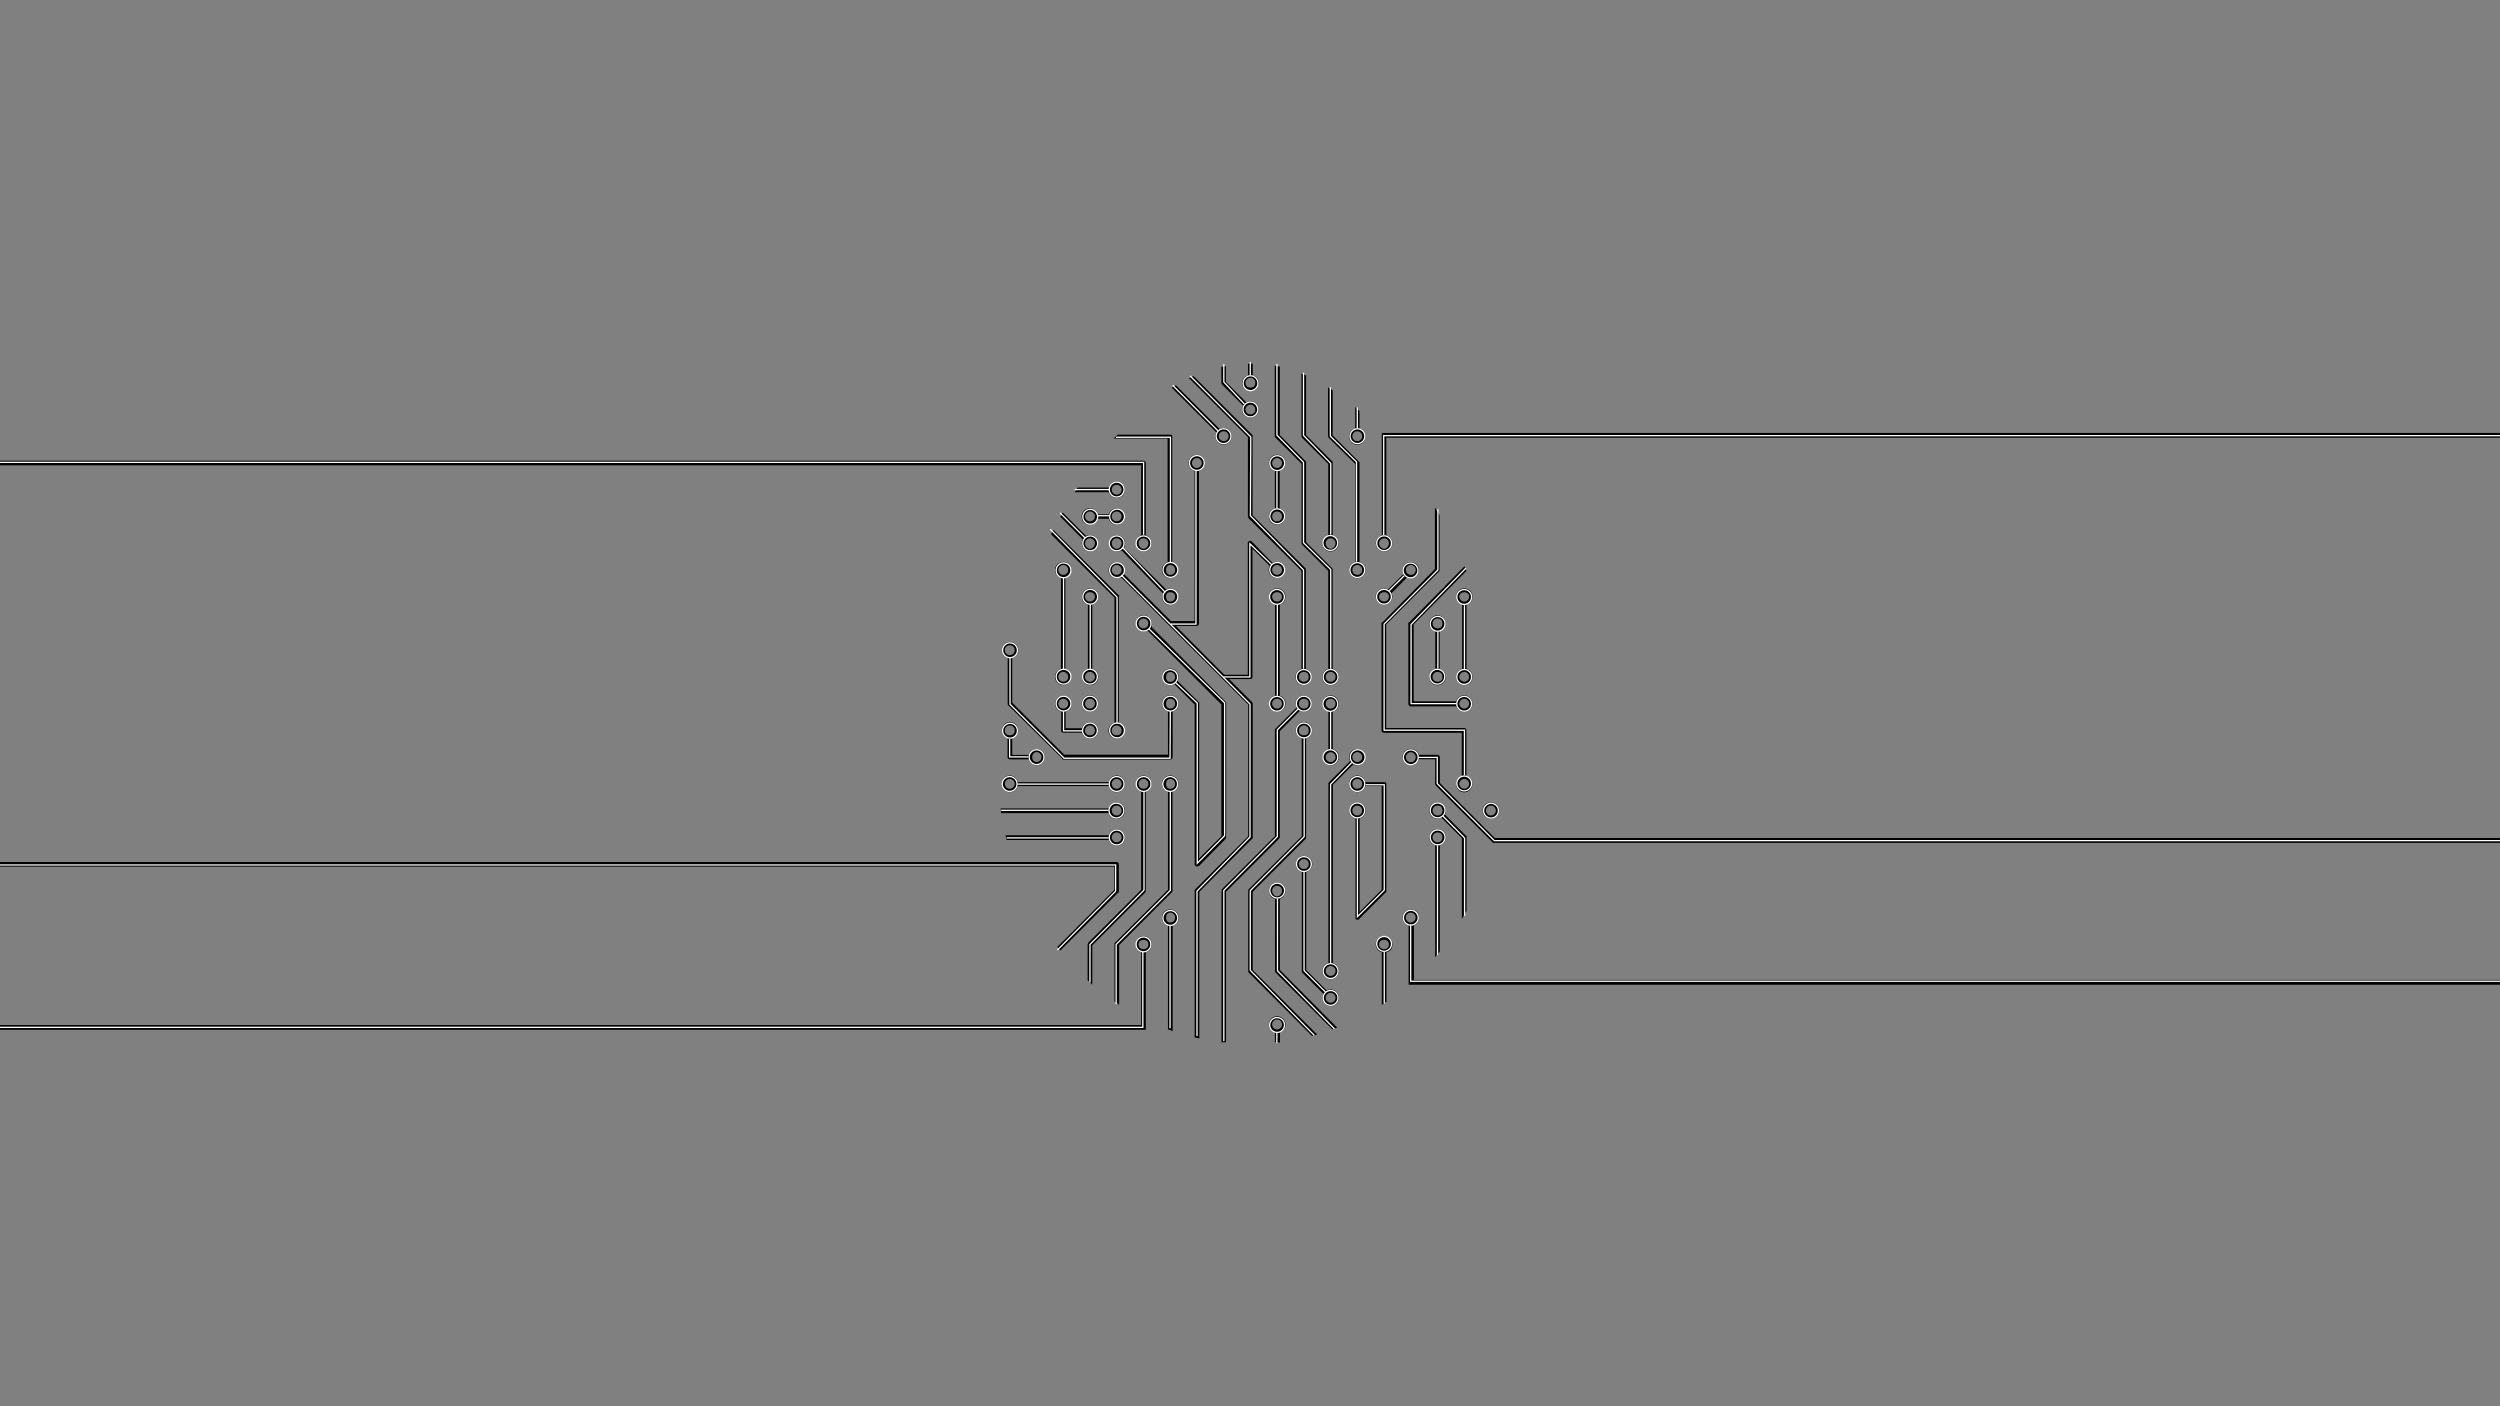 <?xml version="1.0" encoding="utf-8"?>
<!-- Generator: Adobe Illustrator 26.0.1, SVG Export Plug-In . SVG Version: 6.00 Build 0)  -->
<svg version="1.1" xmlns="http://www.w3.org/2000/svg" xmlns:xlink="http://www.w3.org/1999/xlink" x="0px" y="0px"
	 viewBox="0 0 1920 1080" style="enable-background:new 0 0 1920 1080;" xml:space="preserve">
<rect x="0" y="0" width="1920" height="1080" fill="#808080" stroke="none"/>
<style type="text/css">
	.st0{fill-rule:evenodd;clip-rule:evenodd;}
	.st1{fill-rule:evenodd;clip-rule:evenodd;fill:none;stroke:#FFFFFF;stroke-miterlimit:10;}
</style>
<g id="Camada_1">
	<g>
		<path class="st0" d="M1028.2,540.4c0-3.5-2.8-6.3-6.3-6.3c-3.5,0-6.3,2.8-6.3,6.3c0,2.9,1.9,5.3,4.6,6.1v28.9
			c-2.6,0.8-4.6,3.2-4.6,6.1c0,3.5,2.8,6.3,6.3,6.3c3.5,0,6.3-2.8,6.3-6.3c0-2.9-1.9-5.3-4.6-6.1v-28.9
			C1026.3,545.7,1028.2,543.3,1028.2,540.4z M1025.7,581.5c0,2.1-1.7,3.8-3.8,3.8c-2,0-3.8-1.7-3.8-3.8c0-1.8,1.8-3.8,3.8-3.8
			C1024,577.6,1025.7,579.6,1025.7,581.5z M1021.9,544.2c-2,0-3.8-1.7-3.8-3.8c0-2.1,1.8-3.8,3.8-3.8c2.1,0,3.8,1.7,3.8,3.8
			C1025.7,542.5,1024,544.2,1021.9,544.2z"/>
		<path class="st0" d="M979.1,335.5c0,0.1,0,0.1,0.1,0.2c0,0,0,0.1,0.1,0.1c0,0.1,0.1,0.1,0.1,0.2c0,0.1,0.1,0.1,0.1,0.6
			c0-0.4,0-0.4,0.1-0.4l20,20v60.9c0,0.1,0,0.2,0,0.4c0,0,0,0.1,0,0.1c0,0.1,0,0.1,0.2,0.2c0.2,0,0.4,0.2,0.2,0.5c0,0,0,0.1,0.1,0.1
			c0,0,0,0,0,0l20,20v75.3c-2.6,0.8-4.6,3.2-4.6,6.3c0,3.3,2.8,6.2,6.3,6.2c3.5,0,6.3-2.8,6.3-6.2c0-3.1-1.9-5.5-4.6-6.3v-76
			c0-0.1,0-0.2,0,0.3c0-0.4,0-0.7,0-0.7c0-0.1,0-0.1,0.4-0.2c-0.2-0.1-0.5-0.1-0.5-0.2c0-0.1-0.1-0.1-0.1-0.2
			c-0.1-0.1-0.1-0.2-0.2-0.3c0,0,0,0,0,0l-20-20v-60.9c0,0,0,0.6,0,0.6c0-0.7,0-0.8,0-1c0-0.1,0-0.1,0-0.2c0-0.1,0-0.1-0.1-0.2
			c0-0.1-0.1,0.1-0.1-0.2c0,0,0-0.1-0.1-0.1c-0.1-0.1,0.3-0.2-0.2-0.3c0,0,0,0,0,0l-19.7-20v-52.6c-1.5-0.3-2.7,0-3.9-0.7V335
			c0,0.1,0,0.2,0,0.4C979.1,335.6,979.1,336,979.1,335.5z M1025.7,520c0,1.9-1.7,3.6-3.8,3.6c-2,0-3.8-1.7-3.8-3.6
			c0-2.3,1.8-4,3.8-4C1024,516,1025.7,517.7,1025.7,520z"/>
		<path class="st0" d="M1043.7,705.9l20.5-20.5c0,0,0,0,0,0c0,0,0.1-0.1,0.3-0.1c0-0.1,0-0.1,0.1-0.1c0-0.1,0-0.3,0-0.3
			c0-0.1,0-0.1,0.1-0.2c0,0,0-0.1,0-0.1c0-0.1,0-0.2,0-0.4V602c0-1-0.8-1.3-1.4-1.3h-14.8c-0.8-3.2-3.2-5.1-6.1-5.1
			c-3.5,0-6.3,2.8-6.3,6.3c0,3.5,2.8,6.5,6.3,6.5c2.9,0,5.3-2.1,6.1-4.7h12.6v79.6l-16.9,17v-71.7c2.6-0.8,4.6-3.2,4.6-6.1
			c0-3.5-2.8-6.3-6.3-6.3s-6.3,2.8-6.3,6.3c0,2.9,1.9,5.3,4.8,6.1v76.1c0,0,0.1,0.1,0.1,0.1c0,0.1,0.1,0.2,0.2,0.4
			c-0.6-0.1-0.6-0.1-0.5,0c0,0,0,0.1,0,0.1c0,0.1,0.1,0.1,0.1,0.2c0,0,0,0.1,0.1,0.1c0.2,0.3,1.1,0.5,0.8,0.7c0,0,0,0,0,0
			c0.2,0.1,0.4,0.1,0.7,0.1c0.2,0,0.9,0,0.7-0.1c0,0,0,0,0,0C1043.3,706.2,1043.5,706.1,1043.7,705.9z M1042.4,605.8
			c-2.1,0-3.8-1.7-3.8-3.8c0-2.1,1.7-3.8,3.8-3.8s3.8,1.7,3.8,3.8C1046.2,604.1,1044.5,605.8,1042.4,605.8z M1042.4,626.3
			c-2.1,0-3.8-1.7-3.8-3.8c0-2.1,1.7-3.8,3.8-3.8s3.8,1.7,3.8,3.8C1046.2,624.6,1044.5,626.3,1042.4,626.3z"/>
		<path class="st0" d="M960.5,300.3c3.3,0,6.2-2.8,6.2-6.3c0-2.9-1.9-5.3-4.6-5.6v-9.1c-1.2,0-2.4,0-3.6,0v9.1
			c-2.1,0.3-4.6,2.7-4.6,5.6C953.9,297.5,956.8,300.3,960.5,300.3z M960.5,290.1c1.9,0,3.6,1.7,3.6,3.8c0,2.7-1.7,3.8-3.6,3.8
			c-2.3,0-4-1.1-4-3.8C956.5,291.9,958.2,290.1,960.5,290.1z"/>
		<path class="st0" d="M1064.8,685.1c-0.1,0-0.2,0-0.3,0c0,0,0,0.1,0,0.1C1064.6,685.2,1064.7,685.1,1064.8,685.1z"/>
		<path class="st0" d="M1064.5,685.5c0,0,0-0.2,0-0.3c0,0,0,0,0,0C1064.5,685.3,1064.5,685.3,1064.5,685.5z"/>
		<path class="st0" d="M1130.9,458.2c0-3.5-2.8-6.3-6.3-6.3c-3.5,0-6.3,2.8-6.3,6.3c0,3.3,1.9,5.3,4.6,6.1v49.4
			c-2.6,0.8-4.6,3.2-4.6,6.3c0,3.3,2.8,6.2,6.3,6.2c3.5,0,6.3-2.8,6.3-6.2c0-3.1-1.9-5.5-4.6-6.3v-49.4
			C1128.9,463.6,1130.9,461.5,1130.9,458.2z M1128.3,520c0,1.9-1.7,3.6-3.8,3.6c-1.8,0-3.8-1.7-3.8-3.6c0-2.3,2-4,3.8-4
			C1126.6,516,1128.3,517.7,1128.3,520z M1124.5,462c-1.8,0-3.8-1.6-3.8-3.8c0-2.1,2-3.4,3.8-3.4c2.1,0,3.8,1.3,3.8,3.4
			C1128.3,460.4,1126.6,462,1124.5,462z"/>
		<path class="st0" d="M1138.7,622.5c0,3.5,2.8,6.3,6.3,6.3c3.5,0,6.4-2.8,6.4-6.3c0-3.5-2.9-6.3-6.4-6.3
			C1141.5,616.2,1138.7,619,1138.7,622.5z M1148.8,622.5c0,2.1-1.7,3.8-3.8,3.8c-2.1,0-3.8-1.7-3.8-3.8c0-2.1,1.7-3.8,3.8-3.8
			C1147.1,618.7,1148.8,620.4,1148.8,622.5z"/>
		<path class="st0" d="M974.5,396.6c0,3.9,2.8,6.3,6.3,6.3c3.5,0,6.3-2.5,6.3-6.3c0-2.9-1.9-5.3-4.3-6.1v-28.9
			c2.3-0.8,4.3-3.2,4.3-6.1c0-3.5-2.8-6.3-6.3-6.3c-3.5,0-6.3,2.8-6.3,6.3c0,2.9,1.9,5.3,4.6,6.1v28.9
			C976.4,391.3,974.5,393.7,974.5,396.6z M977,355.6c0-2.1,1.7-3.8,3.8-3.8s3.8,1.7,3.8,3.8s-1.7,3.8-3.8,3.8S977,357.7,977,355.6z
			 M980.8,392.8c2.1,0,3.8,1.7,3.8,3.8s-1.7,3.8-3.8,3.8s-3.8-1.7-3.8-3.8S978.7,392.8,980.8,392.8z"/>
		<path class="st0" d="M1124.5,534c-2.9,0-5.3,1.9-6.1,4.6h-32.7v-59.1l40.5-41c-0.5-1.1-1-2.4-1.5-3.6l-42.6,43.2
			c0-0.6,0-0.6,0-0.6c-0.1,0.1-0.1,0.1-0.2,0.2c0,0-0.1,0.1-0.1,0.2c0,0.1-0.1,0.1-0.1,0.2c0,0.1,0,0.4-0.1,0.2c0,0,0,0.1,0,0.1
			c0,0.1,0,0.2,0,0.4v61.6c0,1,0.8,2.1,1.8,2.1h35c0.8,2.3,3.2,4.2,6.1,4.2c3.5,0,6.3-2.8,6.3-6.3C1130.9,536.9,1128,534,1124.5,534
			z M1124.5,544.2c-1.8,0-3.8-1.7-3.8-3.8c0-2.1,2-3.8,3.8-3.8c2.1,0,3.8,1.7,3.8,3.8C1128.3,542.5,1126.6,544.2,1124.5,544.2z"/>
		<path class="st0" d="M1085.7,710.8c2.2-0.8,4.1-3.2,4.1-6.1c0-3.5-2.8-6.2-6.3-6.2c-3.5,0-6.3,2.7-6.3,6.2c0,2.9,1.9,5.3,4.6,6.1
			v41.8h0v3.7h840.1v-3.7h-836V710.8z M1079.6,704.7c0-2.1,1.7-3.8,3.8-3.8c2.1,0,3.8,1.7,3.8,3.8c0,2.1-1.7,3.8-3.8,3.8
			C1081.4,708.5,1079.6,706.8,1079.6,704.7z"/>
		<path class="st0" d="M1104,616.2c-3.5,0-6.3,2.8-6.3,6.3c0,3.5,2.8,6.3,6.3,6.3c1.1,0,2.1-0.3,3-0.8l15.7,15.7v62.1
			c1.2-2.1,2.4-4.2,3.6-6.3v-56.5c0,0,0,0,0,0c0-0.1,0-0.2,0-0.3c0-0.1,0-0.1,0,0.1c0-0.3,0-0.4,0.6-0.4c-0.2-0.1-0.6-0.1-0.7-0.2
			c0,0,0-0.1-0.1-0.1c-0.1-0.1-0.1-0.2-0.2,0.1c0-0.1,0-0.2,0-0.3l-16.2-16.3c0.5-0.9,0.8-1.9,0.8-3
			C1110.3,619,1107.5,616.2,1104,616.2z M1104,626.3c-2.1,0-3.8-1.7-3.8-3.8c0-2.1,1.7-3.8,3.8-3.8c2.8,0,3.8,1.7,3.8,3.8
			C1107.8,624.6,1106.7,626.3,1104,626.3z"/>
		<path class="st0" d="M1118.2,602c0,3.5,2.8,6.5,6.3,6.5c3.5,0,6.3-3,6.3-6.5c0-2.9-1.9-5.3-4.6-6.1v-35c0-1-0.8-1.8-1.8-1.8
			c0,0,0,0,0,0h-59.8v-79.6l40.5-40.5c0,0,0.1,0,0.2,0c0-0.1,0-0.2,0-0.2c0-0.1,0.1-0.1,0.1-0.2c0,0,0.1-0.1,0.1-0.1
			c0-0.1,0-0.1,0.1-0.2c0,0,0-0.1,0,0.1c0-0.4,0-0.5,0-0.6v-41.8c-0.6-2.1-2.4-4.2-3.6-6.3V437l-40.5,41.2c0-0.1,0-0.2-0.1-0.3
			c-0.1,0-0.2,0.1-0.2,0.1c0,0.1-0.1,0.1-0.1,0.2c0,0.1,0,0.3-0.1,0.2c0,0.1,0,0.1,0,0.2c0,0.1,0,0.2,0,0.3c0,0,0,0,0,0v0v82.1
			c0,1,0.8,1.8,2.2,1.8h59.4v33.2C1120.1,596.7,1118.2,599.1,1118.2,602z M1124.5,598.2c2.1,0,3.8,1.7,3.8,3.8
			c0,2.1-1.7,3.8-3.8,3.8c-1.8,0-3.8-1.7-3.8-3.8C1120.7,599.9,1122.7,598.2,1124.5,598.2z"/>
		<path class="st0" d="M1063.3,423.5c3.1,0,6-2.8,6-6.3c0-2.4-1.5-5.3-4.6-6.1v-74.9h856.2v-3.7h-859.7v0c0,0,0,0,0,0v78.6
			c-2.6,0.8-4.6,3.7-4.6,6.1C1056.6,420.7,1059.4,423.5,1063.3,423.5z M1063.3,413.4c1.7,0,3.4,1.7,3.4,3.8s-1.7,4.3-3.4,4.3
			c-2.5,0-4.2-2.2-4.2-4.3S1060.8,413.4,1063.3,413.4z"/>
		<path class="st0" d="M1102.2,649.2v85.9c1.2-1.5,2.4-2.9,3.6-4.4v-81.5c2.6-0.8,4.6-3.2,4.6-6.1c0-3.4-2.8-6.3-6.3-6.3
			c-3.5,0-6.3,3-6.3,6.3C1097.6,645.9,1099.6,648.4,1102.2,649.2z M1104,639.3c2.8,0,3.8,1.7,3.8,3.8c0,2.1-1.1,3.8-3.8,3.8
			c-2.1,0-3.8-1.7-3.8-3.8C1100.2,641,1101.9,639.3,1104,639.3z"/>
		<path class="st0" d="M1063.3,451.9c-3.9,0-6.7,2.8-6.7,6.3c0,3.5,2.8,6.3,6.7,6.3c3.1,0,6-2.8,6-6.3c0-1.1-0.3-2.1-0.8-2.4
			l11.9-12.1c0.9,0.1,1.9,0.4,3,0.4c3.5,0,6.3-2.8,6.3-6.3c0-3.5-2.8-6.1-6.3-6.1c-3.5,0-6.3,2.6-6.3,6.1c0,1.4,0.3,2.1,0.8,3
			l-11.9,11.9C1065.1,452.3,1064,451.9,1063.3,451.9z M1083.5,433.9c2.1,0,3.8,1.7,3.8,3.8c0,2.1-1.7,3.8-3.8,3.8
			c-2.1,0-3.8-1.7-3.8-3.8C1079.6,435.6,1081.4,433.9,1083.5,433.9z M1063.3,462c-2.5,0-4.2-1.6-4.2-3.8c0-2.1,1.7-3.4,4.2-3.4
			c1.7,0,3.4,1.3,3.4,3.4C1066.7,460.4,1065,462,1063.3,462z"/>
		<path class="st0" d="M938,294.5c0,0.2,0,0.1,0.1,0.2c0,0.1,0.1,0.1,0.1,0.2c0,0,0,0.1,0.1,0.1c0.1,0.1,0.1,0.2,0.2,0.3
			c0,0,0,0,0,0l16.2,16.2c-0.5,1.2-0.8,1.9-0.8,3c0,3.5,2.8,6.3,6.5,6.3c3.3,0,6.2-2.8,6.2-6.3c0-3.5-2.8-6.3-6.2-6.3
			c-1.3,0-2.3,0.3-3.2,0.8l-15.7-15.7V281c-1.2,0.8-2.4,0.5-3.5,0.7V294c0,0,0,0,0,0c0,0,0,0,0,0c0,0.1,0.1,0.2,0.3,0.3
			C938.5,294.4,938,294.4,938,294.5z M960.5,310.7c1.9,0,3.6,2,3.6,3.8c0,2.1-1.7,3.8-3.6,3.8c-2.3,0-4-1.7-4-3.8
			C956.5,312.7,958.2,310.7,960.5,310.7z"/>
		<path class="st0" d="M999.6,335.5c0,0.1,0,0.1,0.2,0.2c0.2,0.1,0.5,0.1,0,0.2c0,0.1,0.1,0.1,0.1,0.2c0.1,0.1,0.1,0.6,0.2,0.2
			c0,0,0,0,0,0l20,20v54.8c-2.6,0.8-4.6,3.7-4.6,6.1c0,3.5,2.8,6.3,6.3,6.3c3.5,0,6.3-2.8,6.3-6.3c0-2.4-1.9-5.3-4.6-6.1v-55.5
			c0-0.1,0-0.2,0-0.4c0,0,0-0.1,0-0.1c0-0.1,0-0.1,0.4-0.2c-0.2-0.1-0.5,0.2-0.5-0.2c0-0.1-0.1-0.1-0.1-0.2
			c-0.1-0.1-0.1-0.2-0.2-0.3c0,0,0,0,0,0l-20-20v-45.8c-0.9-0.5-2.4-1-3.6-1.5v48c0,0.1,0,0.2,0,0.4
			C999.6,335.6,999.6,336,999.6,335.5z M1025.7,417.2c0,2.1-1.7,4.3-3.8,4.3c-2,0-3.8-2.2-3.8-4.3s1.8-3.8,3.8-3.8
			C1024,413.4,1025.7,415.1,1025.7,417.2z"/>
		<path class="st0" d="M1063.3,718.9c-3.9,0-6.7,2.8-6.7,6.3c0,3.3,1.9,5.3,4.6,6.1v40.4c1.2-0.8,2.4-1.6,3.6-2.4v-38
			c3.1-0.8,4.6-2.8,4.6-6.1C1069.3,721.7,1066.4,718.9,1063.3,718.9z M1063.3,729c-2.5,0-4.2-1.3-4.2-3.8c0-2.1,1.7-3.4,4.2-3.4
			c1.7,0,3.4,1.3,3.4,3.4C1066.7,727.7,1065,729,1063.3,729z"/>
		<path class="st0" d="M999.8,418.6c0.1-0.1,0.2-0.2,0.2-0.2c0-0.1-0.1-0.1-0.1-0.2C999.8,418.1,999.8,418.1,999.8,418.6z"/>
		<path class="st0" d="M1110.3,478.8c0-3-2.8-6.3-6.3-6.3c-3.5,0-6.3,3.4-6.3,6.3c0,2.9,1.9,5.3,4.6,6.1v28.9
			c-2.6,0.8-4.6,3.2-4.6,6.3c0,3.3,2.8,6.2,6.3,6.2c3.5,0,6.3-2.8,6.3-6.2c0-3.1-1.9-5.5-4.6-6.3v-28.9
			C1108.4,484.1,1110.3,481.7,1110.3,478.8z M1107.8,520c0,1.9-1.1,3.6-3.8,3.6c-2.1,0-3.8-1.7-3.8-3.6c0-2.3,1.7-4,3.8-4
			C1106.7,516,1107.8,517.7,1107.8,520z M1104,482.6c-2.1,0-3.8-1.7-3.8-3.8c0-2.1,1.7-3.8,3.8-3.8c2.8,0,3.8,1.7,3.8,3.8
			C1107.8,480.9,1106.7,482.6,1104,482.6z"/>
		<path class="st0" d="M1061.6,477.8c0.1,0,0.1,0,0.2,0C1061.6,477.7,1061.6,477.6,1061.6,477.8z"/>
		<path class="st0" d="M1105.8,438.9c-0.1,0-0.2,0-0.3,0C1105.5,439.1,1105.6,439.1,1105.8,438.9z"/>
		<path class="st0" d="M1042.4,341.6c3.5,0,6.3-3,6.3-6.5c0-2.9-1.9-5.3-4.6-6.1v-13.4c-1.2-1.1-2.4-2.1-3.3-3.1v16.5
			c-2.9,0.8-4.8,3.2-4.8,6.1C1036.1,338.5,1038.9,341.6,1042.4,341.6z M1042.4,331.2c2.1,0,3.8,1.7,3.8,3.8s-1.7,3.8-3.8,3.8
			s-3.8-1.7-3.8-3.8S1040.3,331.2,1042.4,331.2z"/>
		<path class="st0" d="M1020.1,335.4c0,0.3,0,0.1,0,0.2c0,0.1,0,0.1,0.1,0.2c0,0.1,0.1,0.1,0.1,0.2c0,0,0,0.1,0.1,0.1
			c0.1,0.1,0.4,0.8,0.2,0.3l20.3,20v75.3c-2.9,0.8-4.8,3.2-4.8,6.1c0,3.5,2.8,6.3,6.3,6.3c3.5,0,6.3-2.8,6.3-6.3
			c0-2.9-1.9-5.3-4.6-6.1v-76c0-0.1,0-0.2,0-0.4c0,0,0-0.1,0-0.1c0-0.1,0-0.1-0.1-0.2c0,0,0,0.3-0.1-0.1c0-0.1-0.1-0.1-0.1-0.2
			c0-0.1-0.1-0.1-0.2-0.2c0,0,0-0.1-0.1-0.1l-20-20v-34.6c-1.2-0.8-2.1-1.5-3.6-2.3V335c0,0,0,0,0,0
			C1020.1,335.1,1020.1,335.3,1020.1,335.4z M1046.2,437.7c0,2.1-1.7,3.8-3.8,3.8s-3.8-1.7-3.8-3.8c0-2.1,1.7-3.8,3.8-3.8
			S1046.2,435.6,1046.2,437.7z"/>
		<path class="st0" d="M878.2,472.4c-3.5,0-5.9,3.4-5.9,6.3c0,3.5,2.4,6.3,5.9,6.3c1.7,0,2.1-0.3,3-0.8l56.8,56.8v101.2l-17,17
			V540.4c0-0.1,0-0.2,0-0.4c0,0,0,0.2,0-0.1c0.6-0.1,0.5-0.1,0.2-0.2c0.3-0.1-0.3-0.1-0.4-0.2c0,0,0-0.1-0.1-0.1
			c-0.1-0.1-0.1,0.1-0.2-0.3l-16.2-16.2c0.5-0.9,0.8-1.9,0.8-2.9c0-3.7-2.8-6.5-6.3-6.5s-6.3,2.8-6.3,6.5c0,3.3,2.8,6.2,6.3,6.2
			c1.1,0,2.7-0.3,3-0.8l15.7,15.7v122.5c0,0.1,0,0.2,0,0.4c0,0,0,0.1,0,0.1c0,0.6,0,0.1,0.1,0.2c0,0.1,0.1,0.1,0.1,0.2
			c0,0.1,0.1,0.1,0.1,0.2c0.1,0.1,0.1,0.2,0.7,0.2c0.1,0,0.2,0.2-0.4,0.3c0,0,0,0,0,0c0.2-0.1,0.4,0,0.6,0.1c0,0,0,0,0,0
			c0.2,0.1,0.4,0.1,0.7,0.1c0.2,0,0.5,0,0.7-0.1c0,0,0,0,0,0c0.4-0.1,0.4-0.2,0.6-0.1c0,0,0,0,0,0l20.5-20.8c0,0,0,0,0,0
			c0.1-0.1,0.1-0.2,0.2,0.1c0-0.4,0.1-0.5,0.1-0.5c0-0.1,0.1-0.1,0.1-0.2c0-0.1,0-0.1,0.1-0.2c0-0.1,0-0.1,0-0.2c0,0.1,0-0.2,0-0.3
			c0,0,0,0,0,0V540.4c0-0.1,0-0.2,0-0.4c0,0,0,0.4,0,0c0-0.2,0-0.3-0.1-0.4c0-0.1-0.1-0.1-0.1-0.2c0-0.1-0.1-0.1-0.1-0.2
			c-0.1-0.1-0.1,0.1-0.2-0.3l-56.6-57.3c-0.2-0.9,0.1-1.9,0.1-3C884.5,475.8,881.7,472.4,878.2,472.4z M878.2,482.6
			c-2.1,0-3.8-1.7-3.8-3.8c0-2.1,1.7-3.8,3.8-3.8s3.8,1.7,3.8,3.8C882,480.9,880.3,482.6,878.2,482.6z M898.7,523.7
			c-2.1,0-3.2-1.7-3.2-3.6c0-2.3,1.1-4,3.2-4c2.4,0,3.8,1.7,3.8,4C902.5,521.9,901.1,523.7,898.7,523.7z"/>
		<path class="st0" d="M962.1,520C962.1,520,962.1,520,962.1,520l0,0.3C962.1,520.2,962.1,520.1,962.1,520z"/>
		<path class="st0" d="M987.2,458.2c0-3.5-2.8-6.3-6.3-6.3s-6.3,2.8-6.3,6.3c0,3.3,1.9,5.3,4.6,6.1v70c-2.6,0.8-4.6,3.2-4.6,6.1
			c0,3.5,2.8,6.3,6.3,6.3s6.3-2.8,6.3-6.3c0-2.9-1.9-5.3-4.3-6.1v-70C985.2,463.6,987.2,461.5,987.2,458.2z M984.6,540.4
			c0,2.1-1.7,3.8-3.8,3.8c-2.1,0-3.8-1.7-3.8-3.8c0-2.1,1.7-3.8,3.8-3.8C982.9,536.6,984.6,538.3,984.6,540.4z M980.8,462
			c-2.1,0-3.8-1.6-3.8-3.8c0-2.1,1.7-3.4,3.8-3.4c2.1,0,3.8,1.3,3.8,3.4C984.6,460.4,982.9,462,980.8,462z"/>
		<path class="st0" d="M857.6,628.9c3.5,0,6.3-2.8,6.3-6.3c0-3.5-2.8-6.3-6.3-6.3c-2.9,0-5.3,1.9-6.1,4.6h-83
			c0.1,1.2,0.2,2.4,0.4,3.6h82.6C852.3,627.3,854.8,628.9,857.6,628.9z M857.6,618.7c2.1,0,3.8,1.7,3.8,3.8c0,2.1-1.7,3.8-3.8,3.8
			c-2.1,0-3.8-1.7-3.8-3.8C853.8,620.4,855.5,618.7,857.6,618.7z"/>
		<path class="st0" d="M851.5,644.9c0.8,2.6,3.2,4.6,6.1,4.6c3.5,0,6.3-2.8,6.3-6.3c0-3.4-2.8-6.3-6.3-6.3c-2.9,0-5.3,1.9-6.1,4.6
			h-79.3c0.3,1.2,0.6,2.4,0.9,3.6H851.5z M857.6,639.3c2.1,0,3.8,1.7,3.8,3.8c0,2.1-1.7,3.8-3.8,3.8c-2.1,0-3.8-1.7-3.8-3.8
			C853.8,641,855.5,639.3,857.6,639.3z"/>
		<path class="st0" d="M876.4,411.1c-2.6,0.8-4.1,3.7-4.1,6.1c0,3.5,2.4,6.3,5.9,6.3c3.5,0,6.3-2.8,6.3-6.3c0-2.4-1.9-5.3-4.5-6.1
			v-55.5c0-1-0.9-1.8-1.9-1.8H-2.1c-0.9,1.2-1.8,2.4-2.6,3.6h881.1V411.1z M882,417.2c0,2.1-1.7,4.3-3.8,4.3s-3.8-2.2-3.8-4.3
			s1.7-3.8,3.8-3.8S882,415.1,882,417.2z"/>
		<path class="st0" d="M857.6,382.4c3.5,0,6.3-2.8,6.3-6.3c0-3-2.8-6.3-6.3-6.3c-2.9,0-5.3,1.9-6.1,4.6h-23.9
			c-0.8,1.2-1.5,2.4-2.3,3.6h26.1C852.3,380.5,854.8,382.4,857.6,382.4z M857.6,372.3c2.1,0,3.8,1.7,3.8,3.8s-1.7,3.8-3.8,3.8
			c-2.1,0-3.8-1.7-3.8-3.8S855.5,372.3,857.6,372.3z"/>
		<path class="st0" d="M857.6,403c3.5,0,6.3-2.5,6.3-6.3c0-3.5-2.8-6.3-6.3-6.3c-2.9,0-5.3,1.9-6.1,4.6h-8.4
			c-0.8-2.6-3.2-4.6-6.1-4.6c-3.5,0-6.3,2.8-6.3,6.3c0,3.9,2.8,6.3,6.3,6.3c2.9,0,5.3-1.9,6.1-4.6h8.4
			C852.3,401.1,854.8,403,857.6,403z M857.6,392.8c2.1,0,3.8,1.7,3.8,3.8s-1.7,3.8-3.8,3.8c-2.1,0-3.8-1.7-3.8-3.8
			S855.5,392.8,857.6,392.8z M837.1,400.4c-2.1,0-3.8-1.7-3.8-3.8s1.7-3.8,3.8-3.8c2.1,0,3.8,1.7,3.8,3.8S839.2,400.4,837.1,400.4z"
			/>
		<path class="st0" d="M962.1,520C962.1,520,962.1,520,962.1,520C962.1,520,962.1,520,962.1,520z"/>
		<path class="st0" d="M961.6,644.2c0.1-0.1,0.1-0.1,0.4,0.2c0.3-0.4-0.2-0.5-0.1-0.5c0-0.1,0.1-0.1,0.1-0.2c0-0.1,0-0.1,0.1-0.2
			c0-0.1,0-0.1,0-0.2c0,0.3,0-0.2,0-0.3c0,0,0,0,0-0.1V540.4c0,0,0-0.1,0-0.1c0-0.1,0-0.2,0-0.3c0,0.6,0,0-0.1-0.2
			c0-0.1,0-0.1-0.1-0.2c0-0.1-0.1-0.1-0.1-0.2c0,0,0.4-0.1,0.1-0.1c-0.3-0.1-0.3-0.1-0.4,0c0,0.1,0-0.3-0.1-0.3l-17.5-17.5h16.4
			c0.8,0,1.6-0.8,1.6-1.6v-98.5l13.2,13.2c-0.5,0.9-0.8,2.5-0.8,3c0,3.5,2.8,6.3,6.3,6.3s6.3-2.8,6.3-6.3c0-3.5-2.8-6.1-6.3-6.1
			c-1.1,0-2.1,0.1-3,1.1l-16.2-16.7c0,0,0,0,0,0c-0.2,0-0.4-0.3-0.6-0.4c0,0,0,0,0,0c-0.2-0.1-0.4-0.1-0.5-0.1c-0.4,0-0.6,0-0.9,0.1
			c0,0,0,0,0,0c-0.3,0.1-0.6,0.4-0.7,0.7c-0.2,0-0.2,0.1-0.2,0.1c0,0.1-0.1,0.1-0.1,0.4c0-0.1,0-0.1-0.1,0c0,0.1,0,0.1,0,0.2
			c0,0.1,0,0.2,0,0.4v100.9h-18l-37.3-37.5h16c1,0,1.8-0.8,1.8-1.8V361.7c2.6-0.8,4.6-3.2,4.6-6.1c0-3.5-2.8-6.3-6.3-6.3
			c-3.5,0-6.3,2.8-6.3,6.3c0,2.9,1.9,5.3,4.6,6.1V477h-18l-36.2-36.2c0.5-0.9,0.8-1.6,0.8-3c0-3.5-2.8-6.1-6.3-6.1
			c-3.5,0-6.3,2.6-6.3,6.1c0,3.5,2.8,6.3,6.3,6.3c1.1,0,2.1-0.3,3.6-0.4l36.2,36.3c0,0,0,0,0,0l41.1,41.1c0,0,0,0,0,0l20,20v101.2
			L918,682.9c0.5,0,0.4,0,0.2,0.1c-0.3,0.1-0.4,0.1-0.4,0.2c0,0.1-0.1,0.1-0.1,0.2c0,0-0.1,0.1-0.1,0.3c0-0.1,0,0-0.1,0
			c0,0,0,0.1,0,0.1c0,0.1,0,0.2,0,0.4v112.5c1.3,0.3,2.4,0.6,3.6,0.8V684.9L961.6,644.2C961.6,644.3,961.6,644.3,961.6,644.2z
			 M980.8,433.9c2.1,0,3.8,1.7,3.8,3.8c0,2.1-1.7,3.8-3.8,3.8c-2.1,0-3.8-1.7-3.8-3.8C977,435.6,978.7,433.9,980.8,433.9z
			 M915.4,355.6c0-2.1,1.7-3.8,3.8-3.8c2.1,0,3.8,1.7,3.8,3.8s-1.7,3.8-3.8,3.8C917.1,359.4,915.4,357.7,915.4,355.6z M857.6,441.5
			c-2.1,0-3.8-1.7-3.8-3.8c0-2.1,1.7-3.8,3.8-3.8c2.1,0,3.8,1.7,3.8,3.8C861.4,439.8,859.7,441.5,857.6,441.5z"/>
		<path class="st0" d="M781.9,560.9c0-3.5-2.8-6.3-6.3-6.3c-3.5,0-6.1,2.8-6.1,6.3c0,2.9,1.6,5.3,4.3,6.1v14.4c0,1,0.8,1.8,1.8,1.8
			H790c1,2.6,3.2,4.6,6.1,4.6c3.5,0,6.3-2.8,6.3-6.3c0-3.5-2.8-6.3-6.3-6.3c-2.9,0-5.1,1.9-6.1,4.6h-12.6V567
			C779.9,566.2,781.9,563.8,781.9,560.9z M796.1,577.6c2.2,0,3.8,2,3.8,3.8c0,2.1-1.6,3.8-3.8,3.8c-2.1,0-3.4-1.7-3.4-3.8
			C792.7,579.6,793.9,577.6,796.1,577.6z M775.5,564.7c-2.1,0-3.8-1.1-3.8-3.8c0-2.1,1.7-3.8,3.8-3.8c2.1,0,3.8,1.7,3.8,3.8
			C779.3,563.6,777.6,564.7,775.5,564.7z"/>
		<path class="st0" d="M898.7,534c-3.5,0-6.3,2.8-6.3,6.3c0,2.9,1.9,5.3,4.6,6.1v33.2h-79.6l-40-40v-34.2c2.6-0.8,4.6-3.2,4.6-6.1
			c0-3.5-2.8-6.3-6.3-6.3c-3.5,0-6.1,2.8-6.1,6.3c0,2.9,1.6,5.3,4.3,6.1v35c0,0.1,0,0.2,0,0.4c0,0,0,0.1,0,0.1c0,0.1,0,0.1,0.1,0.2
			c0,0.1,0.1,0.1,0.1,0.1c0,0.1,0.1,0.1,0.1,0.2c0.1,0.6,0.1,0.1,0.2,0.2c0,0,0,0,0,0.1l41.6,41.1c-0.4,0.2-0.2,0.3,0,0.4
			c0,0,0,0,0,0c0.2,0.1,0.4,0.1,0.7,0.1h82.1c1,0,1.8-0.8,1.8-1.8v-35c2.6-0.8,4.6-3.2,4.6-6.1C905,536.9,902.2,534,898.7,534z
			 M771.7,499.3c0-2.1,1.7-3.8,3.8-3.8c2.1,0,3.8,1.7,3.8,3.8c0,2.1-1.7,3.8-3.8,3.8C773.4,503.1,771.7,501.4,771.7,499.3z
			 M898.7,544.2c-2.1,0-3.2-1.7-3.2-3.8c0-2.1,1.1-3.8,3.2-3.8c2.4,0,3.8,1.7,3.8,3.8C902.5,542.5,901.1,544.2,898.7,544.2z"/>
		<path class="st0" d="M898.7,595.6c-3.5,0-6.3,2.8-6.3,6.3c0,2.9,1.9,5.3,4.6,6.1v75.3l-40.5,40.5c0,0,0,0-0.1,0.1
			c-0.1,0.1,0.3,0.1-0.2,0.2c0,0-0.1,0.1-0.1,0.5c0-0.3-0.1-0.2-0.1-0.2c0,0.1,0,0.1-0.1,0.2c0,0,0,0.1,0,0.1c0,0.1,0,0.4,0,0.4
			v44.1c1.2,0.8,2.4,1.6,3.6,2.4v-45.8l40.5-40.5c0,0,0.1-0.1,0.4-0.1c-0.3-0.1-0.2-0.1-0.2-0.2c0-0.1,0.1-0.1,0.1,0.1
			c0-0.3,0-0.4,0.1-0.4c0-0.1,0-0.1,0.1-0.2c0,0,0-0.1,0-0.1c0-0.1,0-0.2,0-0.4v-76c2.6-0.8,4.6-3.2,4.6-6.1
			C905,598.5,902.2,595.6,898.7,595.6z M898.7,605.8c-2.1,0-3.2-1.7-3.2-3.8c0-2.1,1.1-3.8,3.2-3.8c2.4,0,3.8,1.7,3.8,3.8
			C902.5,604.1,901.1,605.8,898.7,605.8z"/>
		<path class="st0" d="M898.7,698.5c-3.5,0-6.3,2.7-6.3,6.2c0,2.9,1.9,5.3,4.6,6.1v79.7c1.2,0.4,3,1.3,3.6,1.3v-81
			c2.6-0.8,4.6-3.2,4.6-6.1C905,701.2,902.2,698.5,898.7,698.5z M898.7,708.5c-2.1,0-3.2-1.7-3.2-3.8c0-2.1,1.1-3.8,3.2-3.8
			c2.4,0,3.8,1.7,3.8,3.8C902.5,706.8,901.1,708.5,898.7,708.5z"/>
		<path class="st0" d="M835.8,723.9C835.8,723.9,835.8,724,835.8,723.9c-0.1,0.1-0.2,0.2-0.2,0.3c0,0-0.1,0.1-0.1,0.4
			c0-0.2-0.1-0.1-0.1,0c0,0.1,0,0.1,0.6,0.2c-0.2,0.1-0.4,0.1-0.5,0.2c-0.1,0.1-0.2,0.7-0.2,0.3c0,0,0,0,0,0v27.7
			c1.2,1.1,2.4,2.2,3.6,3.2v-30.2l40.5-40.5c0,0,0,0,0,0c0.1-0.1,0.2-0.2,0.2-0.3c0,0,0-0.1,0.1,0.5c0-0.6,0.1-0.8,0.1-0.8
			c0-0.1,0-0.1,0.1-0.2c0-0.1,0-0.1,0-0.2c0-0.1,0.1-0.2,0.1-0.3c0,0,0,0,0,0v-76.1c2.5-0.8,4.5-3.2,4.5-6.1c0-3.5-2.8-6.3-6.3-6.3
			c-3.5,0-5.9,2.8-5.9,6.3c0,2.9,1.4,5.3,4.1,6.1v75.3L835.8,723.9z M874.4,602c0-2.1,1.7-3.8,3.8-3.8s3.8,1.7,3.8,3.8
			c0,2.1-1.7,3.8-3.8,3.8S874.4,604.1,874.4,602z"/>
		<path class="st0" d="M878.2,718.9c-3.5,0-5.9,2.8-5.9,6.3c0,3.3,1.4,5.3,4.1,6.1v55.9H-1.7v3.7H880v0c0,0,0,0,0,0v-59.5
			c2.5-0.8,4.5-2.8,4.5-6.1C884.5,721.7,881.7,718.9,878.2,718.9z M878.2,729c-2.1,0-3.8-1.3-3.8-3.8c0-2.1,1.7-3.4,3.8-3.4
			c2.1,0,3.8,1.3,3.8,3.4C882,727.7,880.3,729,878.2,729z"/>
		<path class="st0" d="M855.8,683.4l-43.8,43.8c0.7,1,1.5,1.9,2.2,2.9l44.6-44.6c0,0,0,0,0,0c0.1-0.1,0.1-0.1,0.3-0.2c0,0,0,0,0.1,0
			c0-0.1,0-0.3,0-0.3c0-0.1,0-0.1,0.1-0.2c0,0,0-0.1,0-0.1c0-0.1,0-0.2,0-0.4v-20.5c0-0.8-0.8-1.8-1.8-1.8H-12
			c0.4,1.2,1.1,2.4,1.2,3.6h866.6V683.4z"/>
		<path class="st0" d="M857.6,595.6c-2.9,0-5.3,1.9-6.1,5.1h-69.9c-0.8-3.2-3.2-5.1-6.1-5.1c-3.5,0-6.1,2.8-6.1,6.3
			c0,3.5,2.6,6.5,6.1,6.5c2.9,0,5.3-2.1,6.1-4.7h69.9c0.8,2.6,3.2,4.7,6.1,4.7c3.5,0,6.3-3,6.3-6.5
			C864,598.5,861.1,595.6,857.6,595.6z M775.5,605.8c-2.1,0-3.8-1.7-3.8-3.8c0-2.1,1.7-3.8,3.8-3.8c2.1,0,3.8,1.7,3.8,3.8
			C779.3,604.1,777.6,605.8,775.5,605.8z M857.6,605.8c-2.1,0-3.8-1.7-3.8-3.8c0-2.1,1.7-3.8,3.8-3.8c2.1,0,3.8,1.7,3.8,3.8
			C861.4,604.1,859.7,605.8,857.6,605.8z"/>
		<path class="st0" d="M859.3,685.1c0,0.2,0,0.4,0,0.4C859.7,685.1,859.5,685.1,859.3,685.1z"/>
		<path class="st0" d="M896.9,431.6c-2.6,0.8-4.6,3.2-4.6,6.1c0,3.5,2.8,6.3,6.3,6.3c3.5,0,6.3-2.8,6.3-6.3c0-2.9-1.9-5.3-4.6-6.1
			V335c0-1-0.8-1.2-1.8-1.2l-40,0c-0.9,0.6-2.1,1.8-3.2,3h41.4V431.6z M902.5,437.7c0,2.1-1.4,3.8-3.8,3.8c-2.1,0-3.2-1.7-3.2-3.8
			c0-2.1,1.1-3.8,3.2-3.8C901.1,433.9,902.5,435.6,902.5,437.7z"/>
		<path class="st0" d="M898.7,464.6c3.5,0,6.3-2.8,6.3-6.3c0-3.5-2.8-6.3-6.3-6.3c-1.1,0-2.1,0.4-3,0.8l-32.4-32.2
			c0.5-1.2,0.8-2.2,0.8-3.3c0-3.5-2.8-6.3-6.3-6.3c-3.5,0-6.3,2.8-6.3,6.3s2.8,6.3,6.3,6.3c1.1,0,2.1-0.3,3.6-0.8l31.9,33.1
			c-0.1,0.3-0.8,1.3-0.8,2.4C892.3,461.7,895.2,464.6,898.7,464.6z M898.7,454.8c2.4,0,3.8,1.3,3.8,3.4c0,2.2-1.4,3.8-3.8,3.8
			c-2.1,0-3.2-1.6-3.2-3.8C895.5,456.1,896.6,454.8,898.7,454.8z M857.6,421.5c-2.1,0-3.8-2.2-3.8-4.3s1.7-3.8,3.8-3.8
			c2.1,0,3.8,1.7,3.8,3.8S859.7,421.5,857.6,421.5z"/>
		<path class="st0" d="M982.9,690.2c2.3-0.1,4.3-3.2,4.3-6.1c0-3.5-2.8-6.3-6.3-6.3c-3.5,0-6.3,2.8-6.3,6.3c0,2.9,1.9,6,4.6,6.1
			v55.5c0,0.1,0,0.2,0,0.4c0,0,0,0.1,0,0.1c0,0.1,0,0.1,0.1,0.2c0,0,0,0.1,0.1,0.1c0,0.1,0.1,0.5,0.1,0.2c0,0.1,0.1,0.1,0.1,0.2
			c0,0,0.1,0.1,0.1,0.1l43.6,43.6c1.2-0.4,2.5-0.9,3.7-1.4l-44-44.3L982.9,690.2z M977,684.1c0-2.1,1.7-3.8,3.8-3.8
			c2.1,0,3.8,1.7,3.8,3.8c0,2.1-1.7,4.3-3.8,4.3C978.7,688.4,977,686.2,977,684.1z"/>
		<path class="st0" d="M859.3,457.2c-0.3-0.1-0.4-0.2-0.4-0.3l-50-50c-0.6,1.1-1.1,2.2-1.7,3.4l48.7,48.7v96.3
			c-2.3,0.3-4.6,2.8-4.6,5.6c0,3.5,2.8,6.3,6.3,6.3c3.5,0,6.3-2.8,6.3-6.3c0-2.9-1.9-5.3-4.6-5.6v-97c0,0,0,0,0,0v0c0,0,0,0,0,0
			c0,0,0-0.2,0-0.3c0,0,0,0,0,0c-0.1-0.1-0.1-0.3-0.1-0.3c0,0.1,0,0.1,0.1,0.2c0,0,0,0.1,0,0.1c0.1,0.1,0.2,0.1,0.4,0.1
			C859.6,457.3,859.4,457.3,859.3,457.2z M861.4,560.9c0,2.7-1.7,3.8-3.8,3.8c-2.1,0-3.8-1.1-3.8-3.8c0-2.1,1.7-3.8,3.8-3.8
			C859.7,557.1,861.4,558.8,861.4,560.9z"/>
		<path class="st0" d="M962.1,684.9l40.5-40.5c0,0,0,0,0,0c0.1,0,0.2,0,0.2-0.1c0-0.3,0-0.3,0.1-0.3c0-0.1,0.1-0.1,0.1-0.2
			s0-0.1,0.1-0.2c0-0.1,0-0.1,0-0.2c0,0.1,0-0.2,0-0.3c0,0,0,0,0,0V567c2.6-0.8,4.6-3.2,4.6-6.1c0-3.5-2.8-6.3-6.3-6.3
			c-3.5,0-6.3,2.8-6.3,6.3c0,2.9,1.9,5.3,4.6,6.1v75.3L959,682.9c0,0,0,0,0,0c-0.1,0.1-0.2,0.2,0,0.3c-0.2,0-0.2,0.1-0.2,0.1
			c0,0.1-0.1,0.1-0.1,0.3c0-0.1,0-0.1-0.1,0c0,0.1,0,0.1,0,0.2c0,0.1,0,0.2,0,0.3c0,0,0,0,0,0v61.6c0,0,0,0,0,0c0,0.1,0,0.2,0,0.4
			c0,0,0,0.1,0,0.1c0,0.1,0,0.1,0.1,0.2c0,0.1,0.1,0.1,0.1,0.2c0,0.1,0.1,0.5,0.3,0.2c0.5,0.1-0.1,0.1,0,0.2c0,0,0,0,0,0.1
			l48.5,48.5c1.3-0.3,3.2-0.7,4-1.1L962.1,745V684.9z M997.5,560.9c0-2.1,1.7-3.8,3.8-3.8c2.6,0,3.8,1.7,3.8,3.8
			c0,2.7-1.2,3.8-3.8,3.8C999.2,564.7,997.5,563.6,997.5,560.9z"/>
		<path class="st0" d="M1023.7,739.6V602.7l15.7-15.7c0.9,0.7,1.9,0.8,3,0.8c3.5,0,6.3-2.8,6.3-6.3c0-3.5-2.8-6.3-6.3-6.3
			s-6.3,2.8-6.3,6.3c0,1.1,0.3,2.1,0.8,3l-16.2,16.2c0,0,0,0,0,0c0.1,0.1-0.2,0.3-0.2,0.3c0,0,0,0.1-0.1,0.1c0,0.1-0.1,0.1-0.1,0.2
			c0,0.1,0,0.1-0.1,0.2c0,0.1,0,0.1,0,0.3c0,0,0,0.1,0,0.2c0,0,0,0,0,0v137.7c-2.6,0.8-4.6,3.2-4.6,6.1c0,3.5,2.8,6.3,6.3,6.3
			c3.5,0,6.3-2.8,6.3-6.3C1028.2,742.9,1026.3,740.4,1023.7,739.6z M1042.4,577.6c2.1,0,3.8,2,3.8,3.8c0,2.1-1.7,3.8-3.8,3.8
			s-3.8-1.7-3.8-3.8C1038.6,579.6,1040.3,577.6,1042.4,577.6z M1021.9,749.5c-2,0-3.8-1.7-3.8-3.8c0-2.1,1.8-3.8,3.8-3.8
			c2.1,0,3.8,1.7,3.8,3.8C1025.7,747.8,1024,749.5,1021.9,749.5z"/>
		<path class="st0" d="M1021.9,759.9c-1.1,0-2.1,0.3-3,0.8l-15.7-15.7v-75.3c2.6-0.8,4.6-3.2,4.6-6.1c0-3.5-2.8-6.3-6.3-6.3
			c-3.5,0-6.3,2.8-6.3,6.3c0,2.9,1.9,5.3,4.6,6.1v76.1c0,0.1,0,0.2,0,0.4c0,0.1,0,0.1,0,0.2c0,0.1,0,0.1,0.2,0.2
			c0.3,0.1,0,0.1,0,0.2c0,0.1,0,0.6,0.1,0.1c0.1,0.1,0.1,0.2,0.2,0.3l16.2,16.2c-0.5,0.9-0.8,1.9-0.8,3c0,3.5,2.8,6.3,6.3,6.3
			c3.5,0,6.3-2.8,6.3-6.3S1025.4,759.9,1021.9,759.9z M997.5,663.6c0-2.1,1.7-3.8,3.8-3.8c2.6,0,3.8,1.7,3.8,3.8
			c0,2.1-1.2,3.8-3.8,3.8C999.2,667.4,997.5,665.7,997.5,663.6z M1021.9,770.1c-2,0-3.8-1.7-3.8-3.8c0-2.1,1.8-3.8,3.8-3.8
			c2.1,0,3.8,1.7,3.8,3.8C1025.7,768.4,1024,770.1,1021.9,770.1z"/>
		<path class="st0" d="M837.1,410.8c-1.1,0-2.1,0.3-3,0.8l-18-18c-0.6,1.1-1.2,2.2-1.8,3.3l17.3,17.3c-0.5,1.4-0.8,1.9-0.8,3
			c0,3.5,2.8,6.3,6.3,6.3c3.5,0,6.3-2.8,6.3-6.3S840.6,410.8,837.1,410.8z M837.1,421.5c-2.1,0-3.8-2.2-3.8-4.3s1.7-3.8,3.8-3.8
			c2.1,0,3.8,1.7,3.8,3.8S839.2,421.5,837.1,421.5z"/>
		<path class="st0" d="M933.4,335c0,3.5,2.8,6.5,6.3,6.5c3.5,0,6.3-3,6.3-6.5c0-3.5-2.8-6.3-6.3-6.3c-1.1,0-2.1,0.3-3,0.8
			l-33.6-33.6c-1.1,0.6-2.1,1.3-3.2,1.9l34.2,34.2C933.7,332.9,933.4,334,933.4,335z M939.8,331.2c2.1,0,3.8,1.7,3.8,3.8
			s-1.7,3.8-3.8,3.8c-2.1,0-3.8-1.7-3.8-3.8S937.6,331.2,939.8,331.2z"/>
		<path class="st0" d="M958.5,396.6c0,0.1,0,0.2,0,0.4c0,0.1,0,0.1,0,0.3c0-0.1,0,0,0.1,0c0,0.1,0.1,0.1,0.1,0.2c0,0,0,0.1,0.2,0.1
			c-0.1,0.1,0,0.2,0.1,0.6l40.5,40.2v75.3c-2.6,0.8-4.6,3.2-4.6,6.3c0,3.3,2.8,6.2,6.3,6.2c3.5,0,6.3-2.8,6.3-6.2
			c0-3.1-1.9-5.5-4.6-6.3v-76.1c0,0,0,0,0,0c0-0.1,0-0.2,0,0.3c0-0.6,0-0.8,0-0.8c0-0.1,0-0.1-0.1-0.2c0-0.1-0.1-0.1-0.1-0.2
			c0,0,0-0.1,0-0.1c0,0.2-0.1,0.3,0,0c0,0,0,0,0,0c0-0.1-0.1-0.3-0.2-0.3l-40.5-40.5V335c0-0.1,0-0.2,0-0.3c0-0.1,0-0.2,0-0.2
			c0-0.1,0-0.2-0.1-0.2c0-0.1-0.1-0.1-0.1-0.1c0-0.1,0.5-0.1,0.1-0.2c-0.3,0-0.3-0.2-0.4-0.3l-44.9-44.9c-1.2,0.9-2.3,1-3.5,1.6
			l45.3,45.3V396.6z M1005.1,520c0,1.9-1.2,3.6-3.8,3.6c-2.1,0-3.8-1.7-3.8-3.6c0-2.3,1.7-4,3.8-4
			C1003.9,516,1005.1,517.7,1005.1,520z"/>
		<path class="st0" d="M810.2,520c0,3.3,3.3,6.2,6.3,6.2c3.5,0,6.3-2.8,6.3-6.2c0-3.1-1.9-5.5-4.6-6.3v-70c2.6-0.8,4.6-3.2,4.6-6.1
			c0-3.5-2.8-6.1-6.3-6.1c-3,0-6.3,2.6-6.3,6.1c0,2.9,1.9,5.3,4.6,6.1v70C812.2,514.5,810.2,517,810.2,520z M812.8,437.7
			c0-2.1,1.7-3.8,3.8-3.8c2.1,0,3.8,1.7,3.8,3.8c0,2.1-1.7,3.8-3.8,3.8C814.5,441.5,812.8,439.8,812.8,437.7z M816.6,516
			c2.1,0,3.8,1.7,3.8,4c0,1.9-1.7,3.6-3.8,3.6c-2.1,0-3.8-1.7-3.8-3.6C812.8,517.7,814.5,516,816.6,516z"/>
		<path class="st0" d="M837.1,534c-3.5,0-6.3,2.8-6.3,6.3c0,3.5,2.8,6.3,6.3,6.3c3.5,0,6.3-2.8,6.3-6.3
			C843.5,536.9,840.6,534,837.1,534z M837.1,544.2c-2.1,0-3.8-1.7-3.8-3.8c0-2.1,1.7-3.8,3.8-3.8c2.1,0,3.8,1.7,3.8,3.8
			C840.9,542.5,839.2,544.2,837.1,544.2z"/>
		<path class="st0" d="M938.1,683.6C938.1,683.6,938.1,683.6,938.1,683.6C938.1,683.6,938.1,683.6,938.1,683.6
			C938.1,683.7,938.1,684,938.1,683.6z"/>
		<path class="st0" d="M982.2,644.2c0-0.1,0.1-0.1,0.1,0.2c0-0.4,0.1-0.5,0.1-0.6c0,0,0-0.1,0.1-0.1c0-0.1,0-0.1,0.1-0.2
			c0,0,0-0.1,0-0.1c0.2,0.1,0.3-0.2,0.3-0.4v-81.4l15.4-15.7c0.9,0.5,1.9,0.8,3,0.8c3.5,0,6.3-2.8,6.3-6.3c0-3.5-2.8-6.3-6.3-6.3
			c-3.5,0-6.3,2.8-6.3,6.3c0,1.1,0.8,2.1,0.8,3l-16.2,16.2c0,0-0.1,0.1-0.1,0.1c0,0-0.1,0.1-0.1,0.1c0,0.1-0.1,0.7-0.1,0.2
			c0,0,0,0.1-0.1,0.1c0,0.1,0,0.1-0.1,0.2c0,0,0,0.1,0,0.1c0,0.1,0,0.2,0,0.4v81.4l-40.5,40.5c0,0,0,0,0,0c-0.1,0.1-0.2,0.2-0.2,0.3
			c0,0,0,0.1-0.1,0.1c0,0.1-0.1,0.1-0.1,0.4c0.1,0,0.4,0.1,0.3,0.2c-0.2,0.1-0.2,0.2-0.3,0.2c0,0-0.1,0.1-0.1,0.1v116.7
			c1.1-0.4,2.3-0.3,3.5-0.2V684.9l40.5-40.5C982.1,644.3,982.1,644.2,982.2,644.2z M1001.3,536.6c2.6,0,3.8,1.7,3.8,3.8
			c0,2.1-1.2,3.8-3.8,3.8c-2.1,0-3.8-1.7-3.8-3.8C997.5,538.3,999.2,536.6,1001.3,536.6z"/>
		<path class="st0" d="M843.5,458.2c0-3.5-2.8-6.3-6.3-6.3c-3.5,0-6.3,2.8-6.3,6.3c0,3.3,1.9,5.3,4.6,6.1v49.4
			c-2.6,0.8-4.6,3.2-4.6,6.3c0,3.3,2.8,6.2,6.3,6.2c3.5,0,6.3-2.8,6.3-6.2c0-3.1-1.9-5.5-4.6-6.3v-49.4
			C841.5,463.6,843.5,461.5,843.5,458.2z M840.9,520c0,1.9-1.7,3.6-3.8,3.6c-2.1,0-3.8-1.7-3.8-3.6c0-2.3,1.7-4,3.8-4
			C839.2,516,840.9,517.7,840.9,520z M837.1,462c-2.1,0-3.8-1.6-3.8-3.8c0-2.1,1.7-3.4,3.8-3.4c2.1,0,3.8,1.3,3.8,3.4
			C840.9,460.4,839.2,462,837.1,462z"/>
		<path class="st0" d="M816.6,562.7H831c0.8,2.6,3.2,4.6,6.1,4.6c3.5,0,6.3-2.8,6.3-6.3c0-3.5-2.8-6.3-6.3-6.3
			c-2.9,0-5.3,1.9-6.1,4.6h-12.6v-12.7c2.6-0.8,4.6-3.2,4.6-6.1c0-3.5-2.8-6.3-6.3-6.3c-3,0-6.3,2.8-6.3,6.3c0,2.9,1.9,5.3,4.6,6.1
			v14.4C814.8,561.9,815.6,562.7,816.6,562.7z M837.1,557.1c2.1,0,3.8,1.7,3.8,3.8c0,2.7-1.7,3.8-3.8,3.8c-2.1,0-3.8-1.1-3.8-3.8
			C833.3,558.8,835,557.1,837.1,557.1z M812.8,540.4c0-2.1,1.7-3.8,3.8-3.8c2.1,0,3.8,1.7,3.8,3.8c0,2.1-1.7,3.8-3.8,3.8
			C814.5,544.2,812.8,542.5,812.8,540.4z"/>
		<path class="st0" d="M1002.9,644.3C1002.8,644.3,1002.8,644.3,1002.9,644.3C1002.8,644.3,1002.8,644.3,1002.9,644.3
			C1002.8,644.3,1002.8,644.3,1002.9,644.3z"/>
		<path class="st0" d="M980.8,780.5c-3.5,0-6.3,2.8-6.3,6.5c0,2.7,1.9,5.2,4.6,5.9v7.7c1.2-0.1,2.4-0.3,3.9,0.2v-7.9
			c2.3-0.8,4.3-3.2,4.3-5.9C987.2,783.3,984.3,780.5,980.8,780.5z M980.8,790.6c-2.1,0-3.8-1.7-3.8-3.7c0-2.3,1.7-4,3.8-4
			c2.1,0,3.8,1.7,3.8,4C984.6,788.9,982.9,790.6,980.8,790.6z"/>
		<path class="st0" d="M1148.1,643.7l-42.3-42.4v-19.8c0-1-0.8-1.8-1.8-1.8h-14.4c-0.8-2.6-3.2-4.6-6.1-4.6c-3.5,0-6.3,2.8-6.3,6.3
			c0,3.5,2.8,6.3,6.3,6.3c2.9,0,5.3-1.9,6.1-4.6h12.6V602c0,0.1,0,0.2,0,0.4c0,0.2,0,0.5,0,0.1c0,0.1,0.6,0.1,0.4,0.2
			c0.2,0-0.3,0.1-0.2,0.1c0,0.1,0.1,0.1,0.1,0.2c0.1,0.1,0.1,0.3,0.2,0.2c0,0,0,0,0,0.1l44,44v0h0l0,0c0,0,0,0,0,0h774.9v-3.7
			H1148.1z M1083.5,585.3c-2.1,0-3.8-1.7-3.8-3.8c0-1.8,1.7-3.8,3.8-3.8c2.1,0,3.8,2,3.8,3.8
			C1087.3,583.6,1085.6,585.3,1083.5,585.3z"/>
	</g>
	<polyline class="st1" points="-3.9,789 877.7,789 877.7,731.1 	"/>
	<circle class="st1" cx="878.2" cy="725.3" r="5.7"/>
</g>
<g id="t1">
	<polyline class="st1" points="-12.2,664.3 856.8,664.3 856.8,684.4 812.1,729.6 	"/>
</g>
<g id="t3">
	<polyline class="st1" points="-6.5,355.1 878.3,355.1 878.3,410.7 	"/>
	<circle class="st1" cx="878.2" cy="417.3" r="5.7"/>
</g>
<g id="t4">
	<polyline class="st1" points="1924.8,334.6 1062.7,334.6 1062.7,410.9 	"/>
	<circle class="st1" cx="1063" cy="417.2" r="5.7"/>
</g>
<g id="t5">
	<polyline class="st1" points="1922.8,645.6 1147.6,645.6 1103.8,601.8 1103.8,581.7 1089.5,581.7 	"/>
	<circle class="st1" cx="1083.5" cy="581.6" r="5.7"/>
</g>
<g id="t6">
	<polyline class="st1" points="1923.4,753.6 1083.4,753.6 1083.4,710.1 	"/>
	<circle class="st1" cx="1083.5" cy="704.8" r="5.7"/>
</g>
<g id="t7">
	<line class="st1" x1="898.6" y1="789.7" x2="898.6" y2="711.2"/>
	<polyline class="st1" points="919.3,795.7 919.3,684.4 960,642.8 960,540.7 861,441.6 	"/>
	<circle class="st1" cx="898.8" cy="705" r="5.7"/>
	<circle class="st1" cx="857.9" cy="437.9" r="5.7"/>
	<circle class="st1" cx="919.2" cy="355.6" r="5.7"/>
	<circle class="st1" cx="980.9" cy="437.7" r="5.7"/>
	<circle class="st1" cx="1001.3" cy="540.4" r="5.7"/>
	<polyline class="st1" points="939.9,799.6 939.9,683.8 981,642.5 981,560.5 997.4,544 	"/>
	<polyline class="st1" points="939.4,519.9 959.9,519.9 959.9,417.6 976.8,433.8 	"/>
	<polyline class="st1" points="898.9,479.3 918.5,479.3 918.5,361.5 	"/>
</g>
<g id="t8">
	<circle class="st1" cx="898.9" cy="437.7" r="5.7"/>
	<circle class="st1" cx="898.9" cy="458.3" r="5.7"/>
	<circle class="st1" cx="857.6" cy="417.3" r="5.7"/>
	<circle class="st1" cx="857.9" cy="396.7" r="5.7"/>
	<circle class="st1" cx="837.3" cy="396.9" r="5.7"/>
	<circle class="st1" cx="857.6" cy="376" r="5.7"/>
	<circle class="st1" cx="837.3" cy="417.3" r="5.7"/>
	<circle class="st1" cx="857.9" cy="561" r="5.7"/>
	<circle class="st1" cx="837.3" cy="458.3" r="5.7"/>
	<circle class="st1" cx="837.1" cy="519.7" r="5.7"/>
	<circle class="st1" cx="816.8" cy="438" r="5.7"/>
	<circle class="st1" cx="816.8" cy="519.7" r="5.7"/>
	<circle class="st1" cx="837.1" cy="540.4" r="5.7"/>
	<circle class="st1" cx="775.7" cy="499.4" r="5.7"/>
	<circle class="st1" cx="898.8" cy="540.4" r="5.7"/>
	<circle class="st1" cx="816.8" cy="540.4" r="5.7"/>
	<circle class="st1" cx="837.1" cy="561" r="5.7"/>
	<polyline class="st1" points="816.8,546.1 816.8,561.3 831.5,561.3 	"/>
	<line class="st1" x1="816.8" y1="443.7" x2="816.8" y2="514"/>
	<line class="st1" x1="837.3" y1="464" x2="837.3" y2="514"/>
	<polyline class="st1" points="857.9,555.4 857.9,458.6 806.6,406.4 	"/>
	<line class="st1" x1="833.3" y1="413.1" x2="814.1" y2="393.9"/>
	<line class="st1" x1="842.6" y1="396.1" x2="852.2" y2="396.1"/>
	<line class="st1" x1="851.9" y1="376" x2="825.3" y2="376"/>
	<line class="st1" x1="862.1" y1="420.4" x2="895" y2="455"/>
	<polyline class="st1" points="775.7,505.1 775.7,540.9 817.2,582.3 898.6,582.3 898.8,546.1 	"/>
	<polyline class="st1" points="898.9,432 898.9,335.8 857.1,335.8 	"/>
</g>
<g id="t9">
	<line class="st1" x1="900.6" y1="295.9" x2="935.3" y2="330.8"/>
	<polyline class="st1" points="914,288.7 960.6,335.6 960.3,396.1 1001.1,437.7 1001.1,513.6 	"/>
	<line class="st1" x1="981" y1="464.6" x2="981" y2="534.3"/>
	<line class="st1" x1="980.7" y1="361.9" x2="980.7" y2="390.3"/>
	<polyline class="st1" points="939.9,279.7 939.9,293.4 955.7,310.3 	"/>
	<line class="st1" x1="960.2" y1="278.1" x2="960.2" y2="288.1"/>
	<polyline class="st1" points="980.7,279.5 980.7,334.2 1001.1,355.1 1001.1,416.8 1022,437.4 1022,513.7 	"/>
	<polyline class="st1" points="1001.1,286.2 1001.1,334.4 1022,355.9 1022,410.6 	"/>
	<polyline class="st1" points="1021.7,297.3 1021.7,335 1041.8,354.8 1041.8,431.4 	"/>
	<line class="st1" x1="1042.4" y1="312.9" x2="1042.4" y2="328.9"/>
	<line class="st1" x1="1066.9" y1="453.6" x2="1078.4" y2="442.2"/>
	<polyline class="st1" points="1104.3,391.1 1104.3,437.7 1063,479.3 1063,560.8 1124.7,560.8 1124.7,595.4 	"/>
	<polyline class="st1" points="1125.8,436.3 1083.7,479.6 1083.7,540.4 1118.5,540.4 	"/>
	<line class="st1" x1="1104.3" y1="485.4" x2="1104.3" y2="513.5"/>
	<line class="st1" x1="1124.7" y1="464.8" x2="1124.7" y2="513.8"/>
	<circle class="st1" cx="939.7" cy="335" r="5.7"/>
	<circle class="st1" cx="960.3" cy="314.5" r="5.7"/>
	<circle class="st1" cx="1042.5" cy="335" r="5.7"/>
	<circle class="st1" cx="960.4" cy="294.3" r="5.7"/>
	<circle class="st1" cx="980.9" cy="355.7" r="5.7"/>
	<circle class="st1" cx="980.9" cy="396.5" r="5.7"/>
	<circle class="st1" cx="1021.7" cy="417" r="5.7"/>
	<circle class="st1" cx="1042.4" cy="437.8" r="5.7"/>
	<circle class="st1" cx="1062.9" cy="458.3" r="5.7"/>
	<circle class="st1" cx="1083.3" cy="438.1" r="5.7"/>
	<circle class="st1" cx="1104.1" cy="479.1" r="5.7"/>
	<circle class="st1" cx="1124.5" cy="458.5" r="5.7"/>
	<circle class="st1" cx="1124.5" cy="519.9" r="5.7"/>
	<circle class="st1" cx="1124.5" cy="540.5" r="5.7"/>
	<circle class="st1" cx="1124.5" cy="601.7" r="5.7"/>
	<circle class="st1" cx="1145.1" cy="622.6" r="5.7"/>
	<circle class="st1" cx="1103.9" cy="519.7" r="5.7"/>
	<circle class="st1" cx="1021.9" cy="519.9" r="5.7"/>
	<circle class="st1" cx="1001.3" cy="519.9" r="5.7"/>
	<circle class="st1" cx="980.7" cy="540.5" r="5.7"/>
	<circle class="st1" cx="980.7" cy="458.4" r="5.7"/>
</g>
<g id="t10">
	<polyline class="st1" points="775.4,567.6 775.4,581.3 789.8,581.3 	"/>
	<line class="st1" x1="781.4" y1="602.2" x2="851.4" y2="602.2"/>
	<line class="st1" x1="768.8" y1="622.3" x2="851.2" y2="622.3"/>
	<line class="st1" x1="773.1" y1="643.5" x2="851.4" y2="643.5"/>
	<polyline class="st1" points="837.1,754.5 837.1,725.3 878.6,683.6 878.6,607.9 	"/>
	<polyline class="st1" points="857.2,771.1 857.2,725.3 898.8,683.8 898.8,607.6 	"/>
	<polyline class="st1" points="902.6,524 919.5,540 919.5,663 940.5,641.8 940.5,539.8 882.5,483.1 	"/>
	<circle class="st1" cx="775.4" cy="602.1" r="5.7"/>
	<circle class="st1" cx="796.1" cy="581.5" r="5.7"/>
	<circle class="st1" cx="857.6" cy="602.1" r="5.7"/>
	<circle class="st1" cx="857.4" cy="622.5" r="5.7"/>
	<circle class="st1" cx="857.6" cy="643.2" r="5.7"/>
	<circle class="st1" cx="878.3" cy="602.1" r="5.7"/>
	<circle class="st1" cx="898.7" cy="602.1" r="5.7"/>
	<circle class="st1" cx="898.7" cy="520" r="5.7"/>
	<circle class="st1" cx="878.3" cy="478.9" r="5.7"/>
	<circle class="st1" cx="775.7" cy="561.2" r="5.7"/>
</g>
<g id="t11">
	<line class="st1" x1="1021.9" y1="546.3" x2="1021.9" y2="575.8"/>
	<line class="st1" x1="980.6" y1="801" x2="980.6" y2="793.2"/>
	<polyline class="st1" points="1009.4,795.2 960.2,745.2 960.2,684 1001.6,642.5 1001.6,567 	"/>
	<polyline class="st1" points="1024.9,790.2 981.1,745.6 981.1,690.1 	"/>
	<polyline class="st1" points="1017.9,761.8 1001.5,745.4 1001.5,669.7 	"/>
	<polyline class="st1" points="1021.9,740 1021.9,602.3 1038.2,585.6 	"/>
	<polyline class="st1" points="1042.5,628.5 1042.5,704 1063.1,683.6 1063.1,602.7 1048.7,602.7 	"/>
	<line class="st1" x1="1063.1" y1="770.7" x2="1063.1" y2="731.2"/>
	<line class="st1" x1="1104" y1="733.5" x2="1104" y2="649.2"/>
	<polyline class="st1" points="1124.8,703.4 1124.8,643.6 1108.2,626.8 	"/>
	<circle class="st1" cx="980.8" cy="787.2" r="5.7"/>
	<circle class="st1" cx="1021.9" cy="766.4" r="5.7"/>
	<circle class="st1" cx="1021.9" cy="745.8" r="5.7"/>
	<circle class="st1" cx="980.9" cy="684" r="5.7"/>
	<circle class="st1" cx="1001.4" cy="663.6" r="5.7"/>
	<circle class="st1" cx="1042.4" cy="602.1" r="5.7"/>
	<circle class="st1" cx="1042.4" cy="622.4" r="5.7"/>
	<circle class="st1" cx="1104.1" cy="622.4" r="5.7"/>
	<circle class="st1" cx="1042.7" cy="581.5" r="5.7"/>
	<circle class="st1" cx="1021.7" cy="581.5" r="5.7"/>
	<circle class="st1" cx="1021.7" cy="540.6" r="5.7"/>
	<circle class="st1" cx="1001.4" cy="561" r="5.7"/>
	<circle class="st1" cx="1104.1" cy="643.1" r="5.7"/>
	<circle class="st1" cx="1063" cy="724.9" r="5.7"/>
</g>
</svg>
